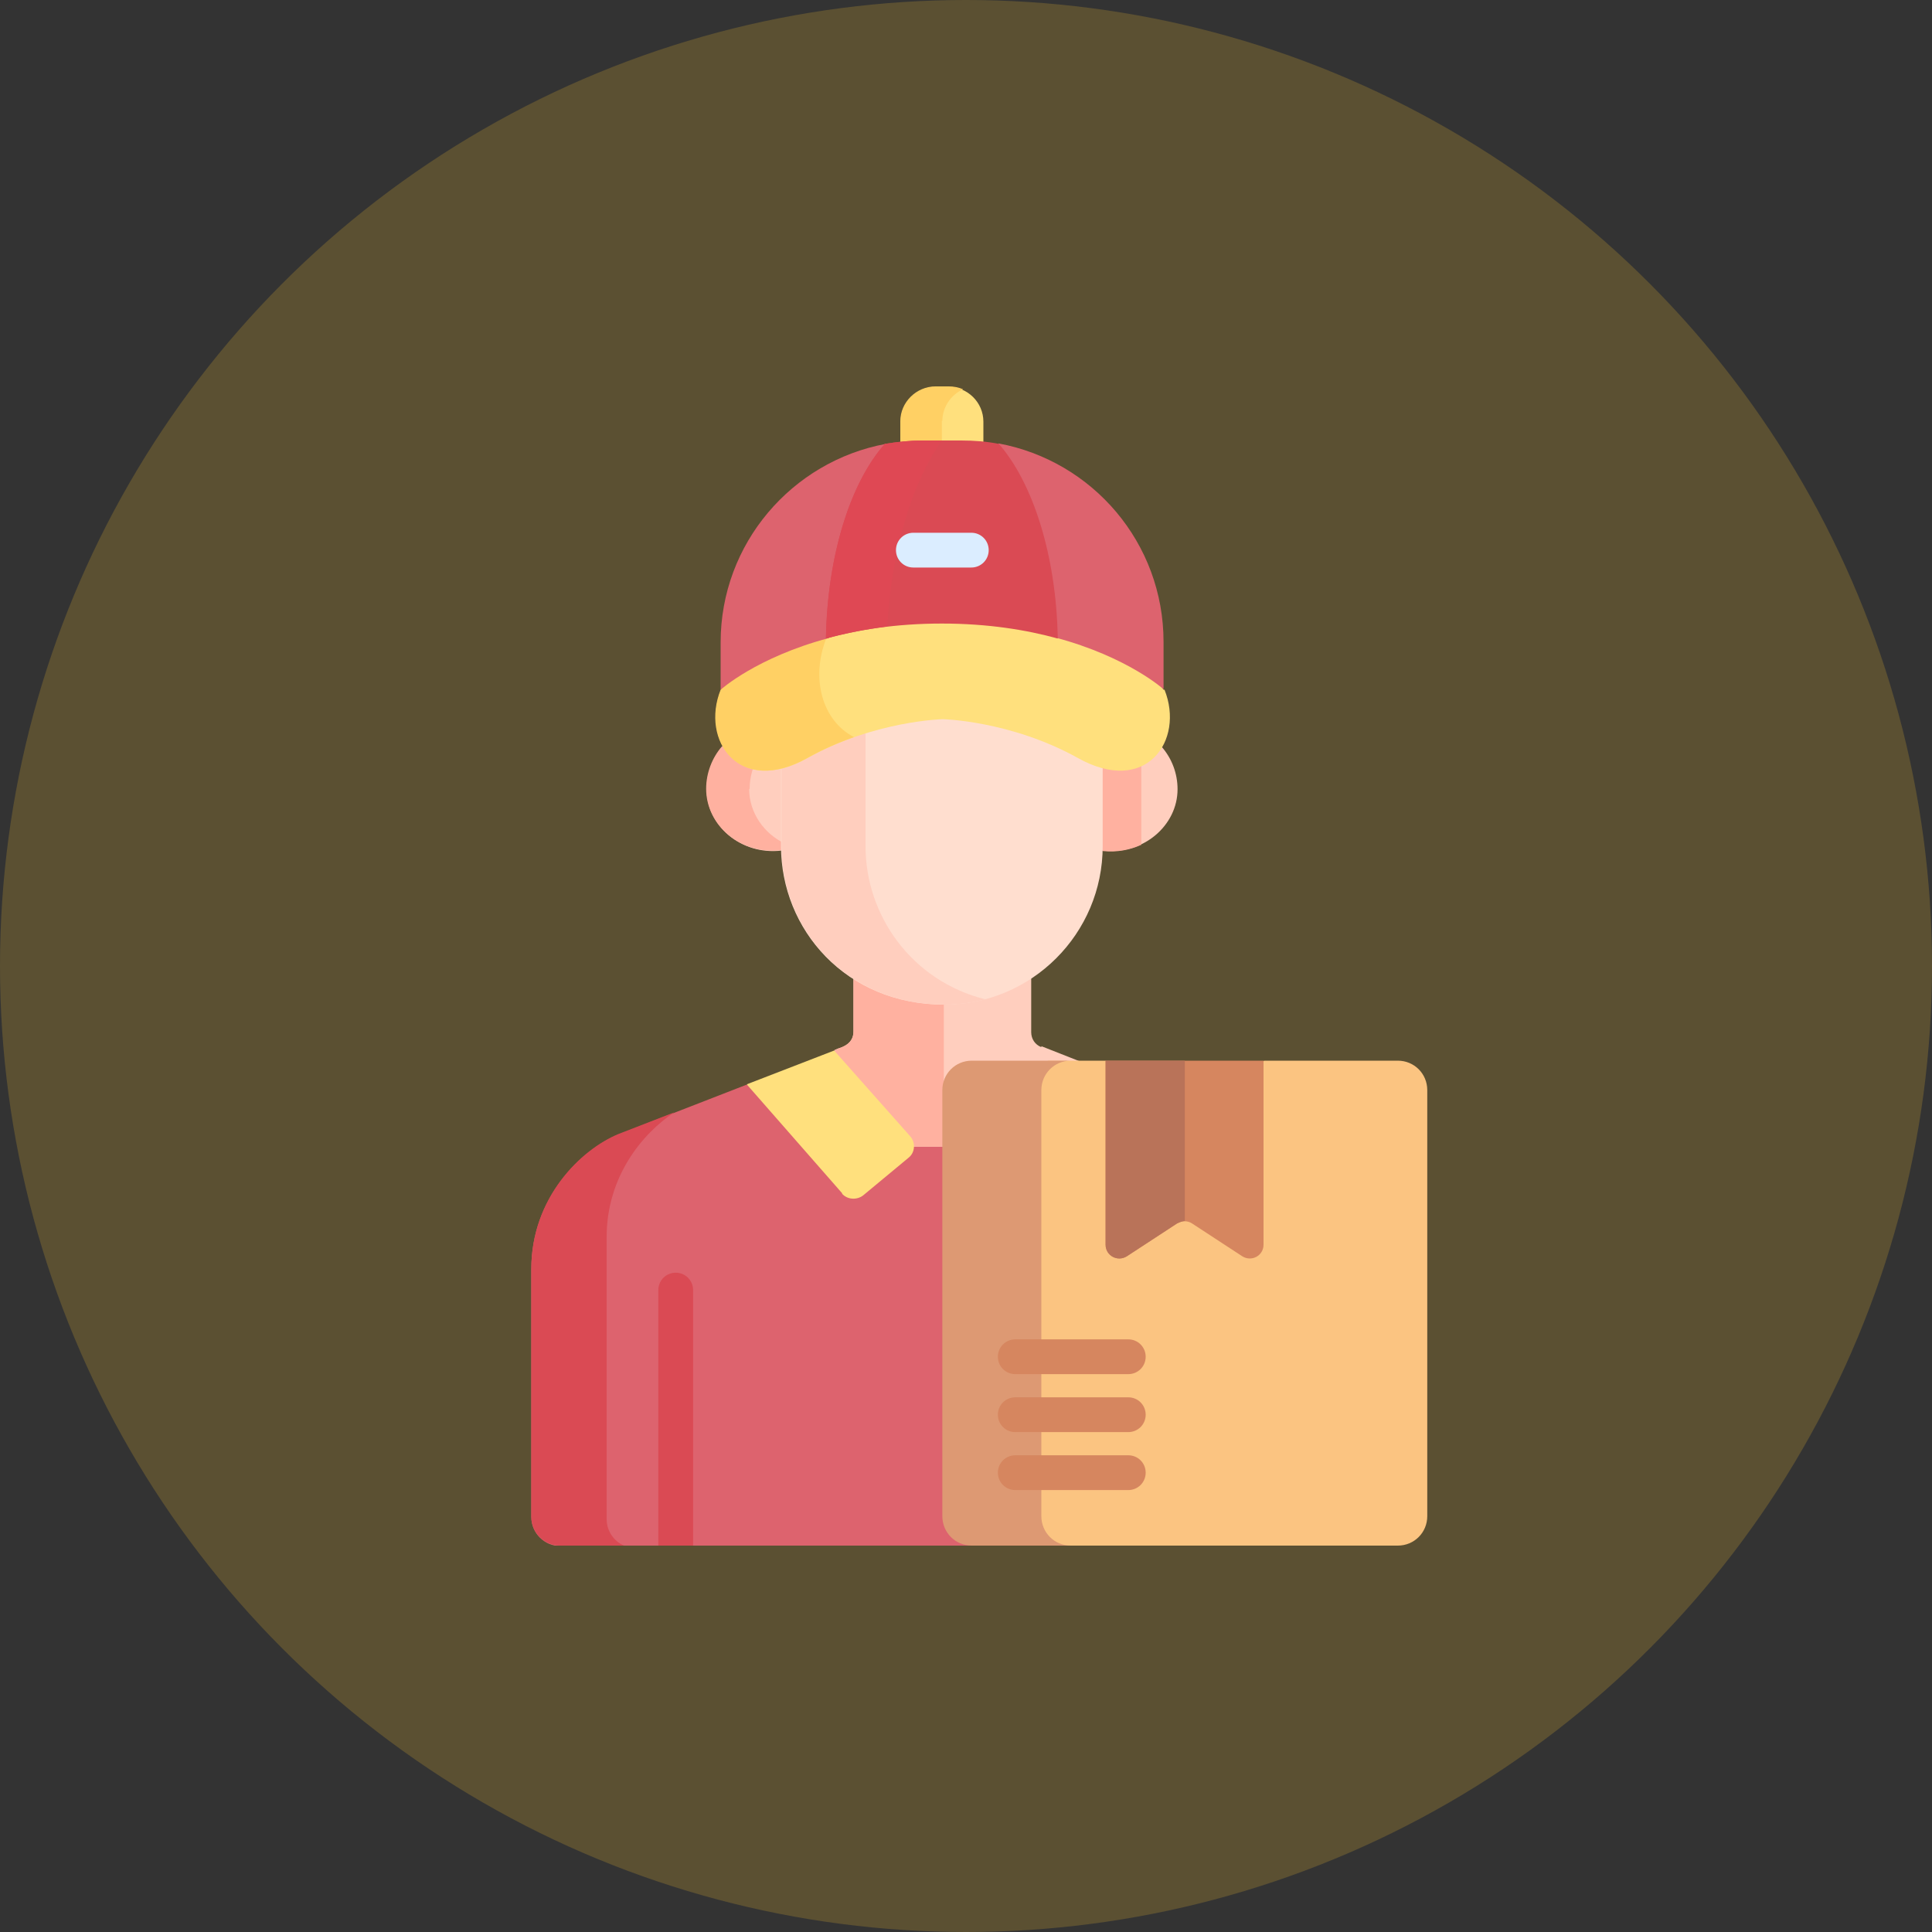 <svg width="40" height="40" viewBox="0 0 40 40" fill="none" xmlns="http://www.w3.org/2000/svg">
    <rect x="0" y="0" width="40" height="40" fill="#333333" stroke="none"/>
    <circle cx="20" cy="20" r="20" fill="#FDC72E" fill-opacity="0.2"/>
    <g clip-path="url(#clip0_0_1)">
        <path d="M19.65 31.39V23.56H18.27L16.57 22.25L15.82 22.54L15.45 22.46L12.8 23.49C12.03 23.81 11 24.8 11 26.28V31.41C11 31.74 11.27 32.01 11.6 32.01H20.26C19.92 32.01 19.65 31.74 19.65 31.4V31.39Z" fill="#DD636E"/>
        <path d="M12.56 31.45V25.61C12.56 24.38 13.28 23.48 13.96 23.03L12.8 23.48C12.03 23.8 11 24.79 11 26.27V31.4C11 31.73 11.27 32 11.6 32H12.92C12.71 31.91 12.56 31.7 12.56 31.45Z" fill="#DA4A54"/>
        <path d="M21.56 21.68C21.43 21.63 21.35 21.51 21.35 21.37V20.08C20.83 20.42 20.22 20.61 19.56 20.61C18.83 20.61 18.19 20.41 17.67 20.07V21.36C17.67 21.61 17.44 21.68 17.35 21.71L17.28 21.74L17.2 22L16.47 22.28V22.35L18.28 23.74H19.66V22.56C19.66 22.22 19.93 22.09 20.27 22.09H22.65L21.56 21.66V21.68Z" fill="#FFCEBE"/>
        <path d="M19.54 20.61C18.82 20.61 18.19 20.41 17.67 20.07V21.36C17.67 21.61 17.44 21.68 17.35 21.71L17.28 21.74L17.2 22L16.47 22.28V22.35L18.28 23.74H19.54V20.6V20.61Z" fill="#FFB1A0"/>
        <path d="M24.05 15.46H23.87L22.74 15.82V17.51L22.83 17.61C23.67 17.71 24.38 17.09 24.38 16.34C24.38 16.01 24.26 15.7 24.05 15.46Z" fill="#FFCEBE"/>
        <path d="M23.63 15.54L22.74 15.83V17.52L22.83 17.62C23.12 17.65 23.39 17.6 23.63 17.49V15.54Z" fill="#FFB1A0"/>
        <path d="M14.96 15.46H15.14L16.27 15.82V17.51L16.18 17.61C15.34 17.71 14.63 17.09 14.63 16.34C14.63 16.01 14.75 15.7 14.96 15.46Z" fill="#FFCEBE"/>
        <path d="M15.52 16.34C15.52 16.09 15.59 15.85 15.71 15.64L15.13 15.45H14.95C14.74 15.69 14.62 16.01 14.62 16.33C14.62 17.08 15.32 17.7 16.17 17.6L16.26 17.5V17.47C15.81 17.26 15.51 16.82 15.51 16.33L15.52 16.34Z" fill="#FFB1A0"/>
        <path d="M22.29 15.45C20.91 14.67 19.5 14.64 19.5 14.64C19.5 14.64 18.09 14.67 16.71 15.45C16.52 15.56 16.33 15.63 16.17 15.67V17.52C16.17 19.24 17.51 20.8 19.55 20.8C21.36 20.8 22.83 19.33 22.83 17.52V15.67C22.66 15.63 22.48 15.56 22.29 15.45Z" fill="#FFDECF"/>
        <path d="M17.92 17.52V14.94C17.54 15.06 17.13 15.22 16.72 15.45C16.53 15.56 16.34 15.63 16.18 15.67V17.52C16.18 19.24 17.52 20.8 19.56 20.8C19.85 20.8 20.13 20.76 20.4 20.69C18.88 20.31 17.92 18.96 17.92 17.52Z" fill="#FFCEBE"/>
        <path d="M17.43 24.71C17.54 24.84 17.74 24.85 17.87 24.75L18.81 23.97C18.95 23.86 18.96 23.65 18.84 23.52L17.27 21.75L15.46 22.45L17.44 24.71H17.43Z" fill="#FFE07D"/>
        <path d="M28.94 21.96H26.17L25.9 22.24H23.17L22.89 21.96H21.7C21.51 22.07 21.38 22.27 21.38 22.49V31.47C21.38 31.7 21.51 31.89 21.7 32H28.94C29.28 32 29.55 31.73 29.55 31.39V22.57C29.55 22.23 29.28 21.96 28.94 21.96Z" fill="#FBC481"/>
        <path d="M21.56 31.39V22.57C21.56 22.23 21.83 21.96 22.17 21.96H20.12C19.78 21.96 19.51 22.23 19.51 22.57V31.39C19.51 31.73 19.78 32 20.12 32H22.17C21.83 32 21.56 31.73 21.56 31.39Z" fill="#DD9973"/>
        <path d="M22.89 21.96V25.77C22.89 26 23.14 26.13 23.33 26.01L24.37 25.33C24.47 25.27 24.59 25.27 24.68 25.33L25.72 26.01C25.91 26.13 26.16 26 26.16 25.77V21.96H22.88H22.89Z" fill="#D6865F"/>
        <path d="M24.53 21.96H22.89V25.77C22.89 26 23.14 26.13 23.33 26.01L24.37 25.33C24.37 25.33 24.47 25.28 24.53 25.28V21.96Z" fill="#B97359"/>
        <path d="M23.36 30.85H21.02C20.82 30.85 20.66 30.69 20.66 30.49C20.66 30.29 20.82 30.13 21.02 30.13H23.36C23.56 30.13 23.72 30.29 23.72 30.49C23.72 30.69 23.56 30.85 23.36 30.85Z" fill="#D6865F"/>
        <path d="M23.36 29.65H21.02C20.82 29.65 20.66 29.49 20.66 29.29C20.66 29.09 20.82 28.93 21.02 28.93H23.36C23.56 28.93 23.72 29.09 23.72 29.29C23.72 29.49 23.56 29.65 23.36 29.65Z" fill="#D6865F"/>
        <path d="M23.36 28.45H21.02C20.82 28.45 20.66 28.29 20.66 28.09C20.66 27.89 20.82 27.73 21.02 27.73H23.36C23.56 27.73 23.72 27.89 23.72 28.09C23.72 28.29 23.56 28.45 23.36 28.45Z" fill="#D6865F"/>
        <path d="M14.35 32V26.71C14.35 26.51 14.19 26.35 13.99 26.35C13.79 26.35 13.63 26.51 13.63 26.71V32H14.35Z" fill="#DA4A54"/>
        <path d="M24.09 14.28C24.09 14.28 22.58 12.14 19.51 12.14C16.44 12.14 14.93 14.28 14.93 14.28C14.51 15.33 15.31 16.49 16.73 15.69C18.11 14.92 19.52 14.89 19.52 14.89C19.52 14.89 20.92 14.92 22.31 15.69C23.73 16.49 24.53 15.33 24.11 14.28H24.09Z" fill="#FFE07D"/>
        <path d="M17.1 13.21C17.1 13.21 17.37 12.83 17.92 12.34C15.91 12.88 14.92 14.28 14.92 14.28C14.5 15.33 15.3 16.49 16.72 15.69C17.04 15.51 17.37 15.37 17.68 15.26C17.02 14.92 16.78 14.04 17.11 13.21H17.1Z" fill="#FFD064"/>
        <path d="M18.34 9.19C16.4 9.55 14.92 11.25 14.92 13.3V14.28C14.92 14.28 15.66 13.61 17.16 13.21C17.22 11.49 17.68 10.01 18.34 9.2V9.19Z" fill="#DD636E"/>
        <path d="M20.67 9.19C21.33 10 21.79 11.48 21.85 13.2C23.35 13.6 24.09 14.27 24.09 14.27V13.29C24.09 11.24 22.62 9.54 20.67 9.18V9.19Z" fill="#DD636E"/>
        <path d="M19.1 9.27H19.9C20.05 9.27 20.21 9.27 20.36 9.3V8.73C20.36 8.33 20.03 8.01 19.64 8.01H19.37C18.97 8.01 18.65 8.34 18.65 8.73V9.3C18.8 9.28 18.95 9.27 19.11 9.27H19.1Z" fill="#FFE07D"/>
        <path d="M19.51 8.72C19.51 8.43 19.69 8.17 19.94 8.06C19.85 8.02 19.75 8 19.64 8H19.37C18.97 8 18.64 8.33 18.64 8.72V9.29C18.79 9.27 18.94 9.26 19.1 9.26H19.5V8.71L19.51 8.72Z" fill="#FFD064"/>
        <path d="M19.1 9.12C18.83 9.12 18.57 9.15 18.32 9.19C17.61 9.99 17.13 11.49 17.1 13.22C17.75 13.04 18.55 12.91 19.5 12.91C20.45 12.91 21.25 13.04 21.9 13.22C21.87 11.49 21.38 9.99 20.68 9.19C20.43 9.14 20.17 9.12 19.9 9.12H19.1Z" fill="#DA4A54"/>
        <path d="M19.5 9.12H19.1C18.83 9.12 18.57 9.15 18.32 9.19C17.61 9.99 17.13 11.49 17.1 13.22C17.47 13.12 17.9 13.03 18.37 12.97C18.46 11.38 18.88 10 19.5 9.12Z" fill="#DF4854"/>
        <path d="M20.11 11.75H18.91C18.71 11.75 18.55 11.59 18.55 11.39C18.55 11.19 18.71 11.03 18.91 11.03H20.11C20.31 11.03 20.47 11.19 20.47 11.39C20.47 11.59 20.31 11.75 20.11 11.75Z" fill="#DBEDFF"/>
    </g>
    <defs>
        <clipPath id="clip0_0_1">
            <rect width="18.55" height="24" fill="white" transform="translate(11 8)"/>
        </clipPath>
    </defs>
</svg>

